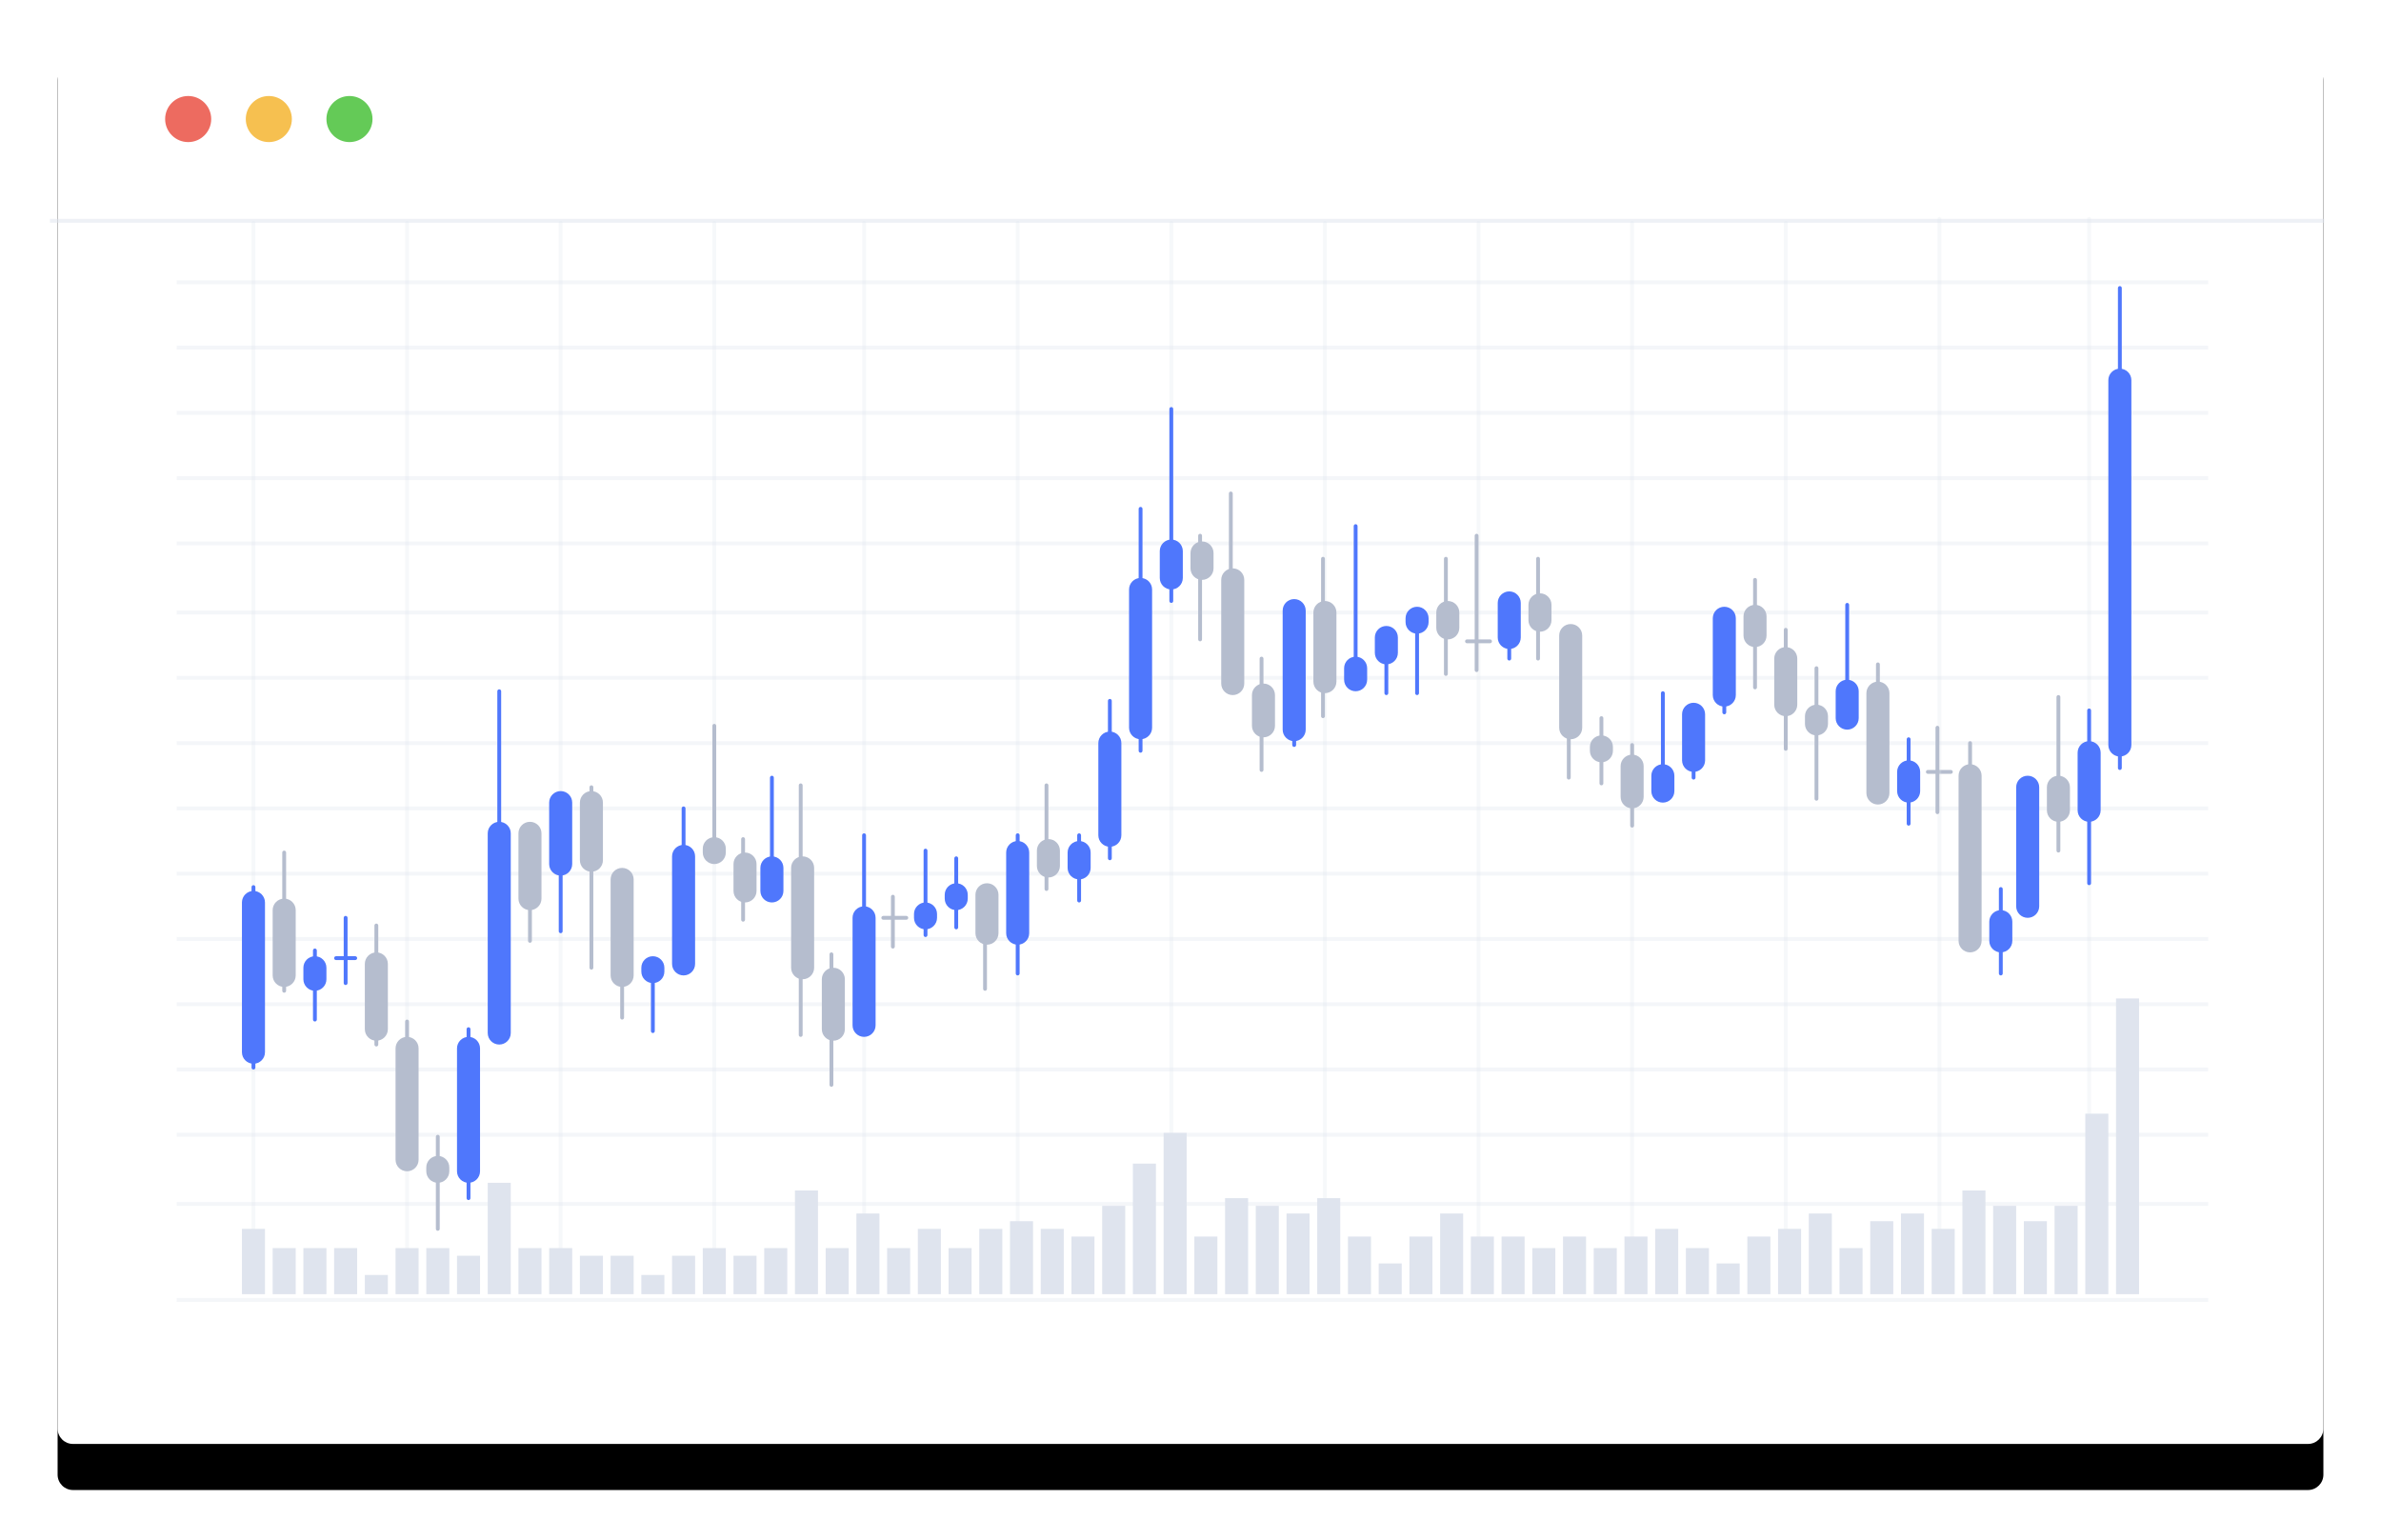 <svg xmlns="http://www.w3.org/2000/svg" xmlns:xlink="http://www.w3.org/1999/xlink" width="100%" viewBox="0 0 620 401">
  <defs>
    <path id="dex_2-b" d="M6,-7.99352446e-15 L588,4.39468611e-13 L588,4.42312853e-13 C590.209,4.41907036e-13 592,1.791 592,4 L592,367 L592,367 C592,369.209 590.209,371 588,371 L6,371 L6,371 C3.791,371 2,369.209 2,367 L2,4 L2,4 C2,1.791 3.791,4.05816873e-16 6,0 Z"/>
    <filter id="dex_2-a" width="111.4%" height="118.1%" x="-5.7%" y="-5.8%" filterUnits="objectBoundingBox">
      <feOffset dy="2" in="SourceAlpha" result="shadowOffsetOuter1"/>
      <feGaussianBlur in="shadowOffsetOuter1" result="shadowBlurOuter1" stdDeviation="3"/>
      <feColorMatrix in="shadowBlurOuter1" result="shadowMatrixOuter1" values="0 0 0 0 0.694   0 0 0 0 0.753   0 0 0 0 0.839  0 0 0 0.8 0"/>
      <feOffset dy="10" in="SourceAlpha" result="shadowOffsetOuter2"/>
      <feGaussianBlur in="shadowOffsetOuter2" result="shadowBlurOuter2" stdDeviation="7.5"/>
      <feColorMatrix in="shadowBlurOuter2" result="shadowMatrixOuter2" values="0 0 0 0 0.792   0 0 0 0 0.831   0 0 0 0 0.909  0 0 0 0.65 0"/>
      <feMerge>
        <feMergeNode in="shadowMatrixOuter1"/>
        <feMergeNode in="shadowMatrixOuter2"/>
      </feMerge>
    </filter>
  </defs>
  <g fill="none" fill-rule="evenodd" transform="translate(13 5)">
    <use fill="#000" filter="url(#dex_2-a)" xlink:href="#dex_2-b"/>
    <use fill="#FFF" xlink:href="#dex_2-b"/>
    <g fill-rule="nonzero" transform="translate(33 68)">
      <path fill="#B5BDCE" d="M456,128.5 L462,128.5 C462.276,128.5 462.5,128.276 462.5,128 C462.5,127.724 462.276,127.5 462,127.5 L456,127.5 C455.724,127.5 455.5,127.724 455.5,128 C455.5,128.276 455.724,128.5 456,128.5 Z"/>
      <polygon fill="#DFE4EE" points="0 266 529 266 529 265 0 265" opacity=".33"/>
      <polygon fill="#DFE4EE" points="0 241 529 241 529 240 0 240" opacity=".33"/>
      <polygon fill="#DFE4EE" points="0 223 529 223 529 222 0 222" opacity=".33"/>
      <polygon fill="#DFE4EE" points="0 206 529 206 529 205 0 205" opacity=".33"/>
      <polygon fill="#DFE4EE" points="0 189 529 189 529 188 0 188" opacity=".33"/>
      <polygon fill="#DFE4EE" points="0 172 529 172 529 171 0 171" opacity=".33"/>
      <polygon fill="#DFE4EE" points="0 155 529 155 529 154 0 154" opacity=".33"/>
      <polygon fill="#DFE4EE" points="0 138 529 138 529 137 0 137" opacity=".33"/>
      <polygon fill="#DFE4EE" points="0 121 529 121 529 120 0 120" opacity=".33"/>
      <polygon fill="#DFE4EE" points="0 104 529 104 529 103 0 103" opacity=".33"/>
      <polygon fill="#DFE4EE" points="0 87 529 87 529 86 0 86" opacity=".33"/>
      <polygon fill="#DFE4EE" points="0 69 529 69 529 68 0 68" opacity=".33"/>
      <polygon fill="#DFE4EE" points="0 52 529 52 529 51 0 51" opacity=".33"/>
      <polygon fill="#DFE4EE" points="0 35 529 35 529 34 0 34" opacity=".33"/>
      <polygon fill="#DFE4EE" points="0 18 529 18 529 17 0 17" opacity=".33"/>
      <polygon fill="#DFE4EE" points="0 1 529 1 529 0 0 0" opacity=".33"/>
    </g>
    <path fill="#DFE4EE" fill-rule="nonzero" d="M-85.5,192 L191.5,192 C191.776,192 192,191.776 192,191.5 C192,191.224 191.776,191 191.5,191 L-85.5,191 C-85.776,191 -86,191.224 -86,191.5 C-86,191.776 -85.776,192 -85.5,192 Z" opacity=".25" transform="rotate(90 53 191.5)"/>
    <path fill="#DFE4EE" fill-rule="nonzero" d="M-45.5,192 L231.5,192 C231.776,192 232,191.776 232,191.5 C232,191.224 231.776,191 231.5,191 L-45.5,191 C-45.776,191 -46,191.224 -46,191.5 C-46,191.776 -45.776,192 -45.5,192 Z" opacity=".25" transform="rotate(90 93 191.5)"/>
    <path fill="#DFE4EE" fill-rule="nonzero" d="M-5.5,192 L271.5,192 C271.776,192 272,191.776 272,191.5 C272,191.224 271.776,191 271.5,191 L-5.5,191 C-5.776,191 -6,191.224 -6,191.5 C-6,191.776 -5.776,192 -5.5,192 Z" opacity=".25" transform="rotate(90 133 191.5)"/>
    <path fill="#DFE4EE" fill-rule="nonzero" d="M34.5,192 L311.5,192 C311.776,192 312,191.776 312,191.5 C312,191.224 311.776,191 311.5,191 L34.5,191 C34.224,191 34,191.224 34,191.5 C34,191.776 34.224,192 34.5,192 Z" opacity=".25" transform="rotate(90 173 191.5)"/>
    <path fill="#DFE4EE" fill-rule="nonzero" d="M73.5,192 L350.5,192 C350.776,192 351,191.776 351,191.5 C351,191.224 350.776,191 350.5,191 L73.5,191 C73.224,191 73,191.224 73,191.5 C73,191.776 73.224,192 73.5,192 Z" opacity=".25" transform="rotate(90 212 191.5)"/>
    <path fill="#DFE4EE" fill-rule="nonzero" d="M113.5,192 L390.5,192 C390.776,192 391,191.776 391,191.5 C391,191.224 390.776,191 390.5,191 L113.5,191 C113.224,191 113,191.224 113,191.5 C113,191.776 113.224,192 113.5,192 Z" opacity=".25" transform="rotate(90 252 191.5)"/>
    <path fill="#DFE4EE" fill-rule="nonzero" d="M153.5,192 L430.5,192 C430.776,192 431,191.776 431,191.5 C431,191.224 430.776,191 430.5,191 L153.5,191 C153.224,191 153,191.224 153,191.5 C153,191.776 153.224,192 153.5,192 Z" opacity=".25" transform="rotate(90 292 191.5)"/>
    <path fill="#DFE4EE" fill-rule="nonzero" d="M193.5,192 L470.5,192 C470.776,192 471,191.776 471,191.5 C471,191.224 470.776,191 470.5,191 L193.5,191 C193.224,191 193,191.224 193,191.5 C193,191.776 193.224,192 193.5,192 Z" opacity=".25" transform="rotate(90 332 191.5)"/>
    <path fill="#DFE4EE" fill-rule="nonzero" d="M233.5,192 L510.5,192 C510.776,192 511,191.776 511,191.5 C511,191.224 510.776,191 510.5,191 L233.5,191 C233.224,191 233,191.224 233,191.5 C233,191.776 233.224,192 233.5,192 Z" opacity=".25" transform="rotate(90 372 191.5)"/>
    <path fill="#DFE4EE" fill-rule="nonzero" d="M273.5,192 L550.5,192 C550.776,192 551,191.776 551,191.5 C551,191.224 550.776,191 550.5,191 L273.5,191 C273.224,191 273,191.224 273,191.5 C273,191.776 273.224,192 273.5,192 Z" opacity=".25" transform="rotate(90 412 191.5)"/>
    <path fill="#DFE4EE" fill-rule="nonzero" d="M313.5,192 L590.5,192 C590.776,192 591,191.776 591,191.5 C591,191.224 590.776,191 590.5,191 L313.5,191 C313.224,191 313,191.224 313,191.5 C313,191.776 313.224,192 313.5,192 Z" opacity=".25" transform="rotate(90 452 191.5)"/>
    <path fill="#DFE4EE" fill-rule="nonzero" d="M352.5,192 L631.5,192 C631.776,192 632,191.776 632,191.5 C632,191.224 631.776,191 631.5,191 L352.5,191 C352.224,191 352,191.224 352,191.5 C352,191.776 352.224,192 352.5,192 Z" opacity=".25" transform="rotate(90 492 191.5)"/>
    <path fill="#DFE4EE" fill-rule="nonzero" d="M391.5,192 L670.5,192 C670.776,192 671,191.776 671,191.5 C671,191.224 670.776,191 670.5,191 L391.5,191 C391.224,191 391,191.224 391,191.5 C391,191.776 391.224,192 391.5,192 Z" opacity=".25" transform="rotate(90 531 191.5)"/>
    <path fill="#4F77FC" fill-rule="nonzero" d="M33.5,252.5 L72.5,252.5 C74.157,252.5 75.5,251.157 75.5,249.5 C75.5,247.843 74.157,246.5 72.5,246.5 L33.5,246.5 C31.843,246.5 30.5,247.843 30.5,249.5 C30.5,251.157 31.843,252.5 33.5,252.5 Z" transform="rotate(90 53 249.5)"/>
    <path fill="#4F77FC" fill-rule="nonzero" d="M29.5,250 L76.5,250 C76.776,250 77,249.776 77,249.5 C77,249.224 76.776,249 76.5,249 L29.5,249 C29.224,249 29,249.224 29,249.5 C29,249.776 29.224,250 29.5,250 Z" transform="rotate(90 53 249.5)"/>
    <path fill="#4F77FC" fill-rule="nonzero" d="M93,287 L125,287 C126.657,287 128,285.657 128,284 C128,282.343 126.657,281 125,281 L93,281 C91.343,281 90,282.343 90,284 C90,285.657 91.343,287 93,287 Z" transform="rotate(90 109 284)"/>
    <path fill="#4F77FC" fill-rule="nonzero" d="M87,285.5 L131,285.5 C131.276,285.5 131.5,285.276 131.5,285 C131.5,284.724 131.276,284.5 131,284.5 L87,284.5 C86.724,284.5 86.5,284.724 86.5,285 C86.5,285.276 86.724,285.5 87,285.5 Z" transform="rotate(90 109 285)"/>
    <path fill="#4F77FC" fill-rule="nonzero" d="M91,241 L143,241 C144.657,241 146,239.657 146,238 C146,236.343 144.657,235 143,235 L91,235 C89.343,235 88,236.343 88,238 C88,239.657 89.343,241 91,241 Z" transform="rotate(90 117 238)"/>
    <path fill="#4F77FC" fill-rule="nonzero" d="M95,197.5 L139,197.5 C139.276,197.5 139.5,197.276 139.5,197 C139.5,196.724 139.276,196.5 139,196.5 L95,196.5 C94.724,196.5 94.5,196.724 94.5,197 C94.5,197.276 94.724,197.5 95,197.5 Z" transform="rotate(90 117 197)"/>
    <path fill="#4F77FC" fill-rule="nonzero" d="M67.5,251.5 L70.5,251.5 C72.157,251.5 73.5,250.157 73.5,248.5 C73.5,246.843 72.157,245.5 70.5,245.5 L67.5,245.5 C65.843,245.5 64.5,246.843 64.5,248.5 C64.5,250.157 65.843,251.5 67.5,251.5 Z" transform="rotate(90 69 248.5)"/>
    <path fill="#4F77FC" fill-rule="nonzero" d="M60,252 L78,252 C78.276,252 78.5,251.776 78.5,251.5 C78.5,251.224 78.276,251 78,251 L60,251 C59.724,251 59.5,251.224 59.5,251.5 C59.5,251.776 59.724,252 60,252 Z" transform="rotate(90 69 251.5)"/>
    <path fill="#4F77FC" fill-rule="nonzero" d="M125,215 L141,215 C142.657,215 144,213.657 144,212 C144,210.343 142.657,209 141,209 L125,209 C123.343,209 122,210.343 122,212 C122,213.657 123.343,215 125,215 Z" transform="rotate(90 133 212)"/>
    <path fill="#4F77FC" fill-rule="nonzero" d="M124,229 L142,229 C142.276,229 142.5,228.776 142.5,228.5 C142.5,228.224 142.276,228 142,228 L124,228 C123.724,228 123.5,228.224 123.5,228.5 C123.5,228.776 123.724,229 124,229 Z" transform="rotate(90 133 228.5)"/>
    <path fill="#4F77FC" fill-rule="nonzero" d="M151,235 L179,235 C180.657,235 182,233.657 182,232 C182,230.343 180.657,229 179,229 L151,229 C149.343,229 148,230.343 148,232 C148,233.657 149.343,235 151,235 Z" transform="rotate(90 165 232)"/>
    <path fill="#4F77FC" fill-rule="nonzero" d="M156,215 L174,215 C174.276,215 174.5,214.776 174.5,214.5 C174.5,214.224 174.276,214 174,214 L156,214 C155.724,214 155.5,214.224 155.5,214.5 C155.5,214.776 155.724,215 156,215 Z" transform="rotate(90 165 214.5)"/>
    <path fill="#4F77FC" fill-rule="nonzero" d="M185,227 L191,227 C192.657,227 194,225.657 194,224 C194,222.343 192.657,221 191,221 L185,221 C183.343,221 182,222.343 182,224 C182,225.657 183.343,227 185,227 Z" transform="rotate(90 188 224)"/>
    <path fill="#4F77FC" fill-rule="nonzero" d="M173.5,212.5 L202.5,212.5 C202.776,212.5 203,212.276 203,212 C203,211.724 202.776,211.5 202.5,211.5 L173.5,211.5 C173.224,211.5 173,211.724 173,212 C173,212.276 173.224,212.5 173.5,212.5 Z" transform="rotate(90 188 212)"/>
    <path fill="#4F77FC" fill-rule="nonzero" d="M227.5,236.5 L228.5,236.5 C230.157,236.5 231.5,235.157 231.5,233.5 C231.5,231.843 230.157,230.5 228.5,230.5 L227.5,230.5 C225.843,230.5 224.5,231.843 224.5,233.5 C224.5,235.157 225.843,236.5 227.5,236.5 Z" transform="rotate(90 228 233.5)"/>
    <path fill="#4F77FC" fill-rule="nonzero" d="M217,228 L239,228 C239.276,228 239.5,227.776 239.5,227.5 C239.5,227.224 239.276,227 239,227 L217,227 C216.724,227 216.5,227.224 216.5,227.5 C216.5,227.776 216.724,228 217,228 Z" transform="rotate(90 228 227.5)"/>
    <path fill="#4F77FC" fill-rule="nonzero" d="M235.5,231.5 L236.5,231.5 C238.157,231.5 239.5,230.157 239.5,228.5 C239.5,226.843 238.157,225.5 236.5,225.5 L235.5,225.5 C233.843,225.5 232.5,226.843 232.5,228.5 C232.5,230.157 233.843,231.5 235.5,231.5 Z" transform="rotate(90 236 228.5)"/>
    <path fill="#4F77FC" fill-rule="nonzero" d="M227,228 L245,228 C245.276,228 245.5,227.776 245.5,227.5 C245.5,227.224 245.276,227 245,227 L227,227 C226.724,227 226.5,227.224 226.5,227.5 C226.5,227.776 226.724,228 227,228 Z" transform="rotate(90 236 227.5)"/>
    <path fill="#4F77FC" fill-rule="nonzero" d="M241.5,230.5 L262.5,230.5 C264.157,230.5 265.5,229.157 265.5,227.5 C265.5,225.843 264.157,224.5 262.5,224.5 L241.5,224.5 C239.843,224.5 238.5,225.843 238.5,227.5 C238.5,229.157 239.843,230.5 241.5,230.5 Z" transform="rotate(90 252 227.5)"/>
    <path fill="#4F77FC" fill-rule="nonzero" d="M234,231 L270,231 C270.276,231 270.5,230.776 270.5,230.5 C270.5,230.224 270.276,230 270,230 L234,230 C233.724,230 233.5,230.224 233.5,230.5 C233.5,230.776 233.724,231 234,231 Z" transform="rotate(90 252 230.5)"/>
    <path fill="#4F77FC" fill-rule="nonzero" d="M266,222 L270,222 C271.657,222 273,220.657 273,219 C273,217.343 271.657,216 270,216 L266,216 C264.343,216 263,217.343 263,219 C263,220.657 264.343,222 266,222 Z" transform="rotate(90 268 219)"/>
    <path fill="#4F77FC" fill-rule="nonzero" d="M259.5,221.5 L276.5,221.5 C276.776,221.5 277,221.276 277,221 C277,220.724 276.776,220.5 276.5,220.5 L259.5,220.5 C259.224,220.5 259,220.724 259,221 C259,221.276 259.224,221.5 259.5,221.5 Z" transform="rotate(90 268 221)"/>
    <path fill="#4F77FC" fill-rule="nonzero" d="M264,203.5 L288,203.5 C289.657,203.5 291,202.157 291,200.5 C291,198.843 289.657,197.5 288,197.5 L264,197.5 C262.343,197.5 261,198.843 261,200.5 C261,202.157 262.343,203.5 264,203.5 Z" transform="rotate(90 276 200.5)"/>
    <path fill="#4F77FC" fill-rule="nonzero" d="M255.5,198.5 L296.5,198.5 C296.776,198.5 297,198.276 297,198 C297,197.724 296.776,197.5 296.5,197.5 L255.5,197.5 C255.224,197.5 255,197.724 255,198 C255,198.276 255.224,198.5 255.5,198.5 Z" transform="rotate(90 276 198)"/>
    <path fill="#4F77FC" fill-rule="nonzero" d="M266,169.5 L302,169.5 C303.657,169.5 305,168.157 305,166.5 C305,164.843 303.657,163.5 302,163.5 L266,163.5 C264.343,163.5 263,164.843 263,166.5 C263,168.157 264.343,169.5 266,169.5 Z" transform="rotate(90 284 166.5)"/>
    <path fill="#4F77FC" fill-rule="nonzero" d="M252.5,159.5 L315.5,159.5 C315.776,159.5 316,159.276 316,159 C316,158.724 315.776,158.5 315.5,158.5 L252.5,158.5 C252.224,158.5 252,158.724 252,159 C252,159.276 252.224,159.5 252.5,159.5 Z" transform="rotate(90 284 159)"/>
    <path fill="#4F77FC" fill-rule="nonzero" d="M288.5,145 L295.5,145 C297.157,145 298.5,143.657 298.5,142 C298.5,140.343 297.157,139 295.5,139 L288.5,139 C286.843,139 285.5,140.343 285.5,142 C285.5,143.657 286.843,145 288.5,145 Z" transform="rotate(90 292 142)"/>
    <path fill="#4F77FC" fill-rule="nonzero" d="M267,127 L317,127 C317.276,127 317.5,126.776 317.5,126.5 C317.5,126.224 317.276,126 317,126 L267,126 C266.724,126 266.5,126.224 266.5,126.5 C266.5,126.776 266.724,127 267,127 Z" transform="rotate(90 292 126.5)"/>
    <path fill="#4F77FC" fill-rule="nonzero" d="M338.5,173.5 L341.5,173.5 C343.157,173.5 344.5,172.157 344.5,170.5 C344.5,168.843 343.157,167.5 341.5,167.5 L338.5,167.5 C336.843,167.5 335.5,168.843 335.5,170.5 C335.5,172.157 336.843,173.5 338.5,173.5 Z" transform="rotate(90 340 170.5)"/>
    <path fill="#4F77FC" fill-rule="nonzero" d="M319.5,153 L360.5,153 C360.776,153 361,152.776 361,152.5 C361,152.224 360.776,152 360.5,152 L319.5,152 C319.224,152 319,152.224 319,152.5 C319,152.776 319.224,153 319.5,153 Z" transform="rotate(90 340 152.5)"/>
    <path fill="#4F77FC" fill-rule="nonzero" d="M346,166 L350,166 C351.657,166 353,164.657 353,163 C353,161.343 351.657,160 350,160 L346,160 C344.343,160 343,161.343 343,163 C343,164.657 344.343,166 346,166 Z" transform="rotate(90 348 163)"/>
    <path fill="#4F77FC" fill-rule="nonzero" d="M342,170 L354,170 C354.276,170 354.5,169.776 354.5,169.5 C354.5,169.224 354.276,169 354,169 L342,169 C341.724,169 341.5,169.224 341.5,169.5 C341.5,169.776 341.724,170 342,170 Z" transform="rotate(90 348 169.5)"/>
    <path fill="#4F77FC" fill-rule="nonzero" d="M355.5,159.5 L356.5,159.5 C358.157,159.5 359.5,158.157 359.5,156.5 C359.5,154.843 358.157,153.5 356.5,153.5 L355.5,153.5 C353.843,153.5 352.5,154.843 352.5,156.5 C352.5,158.157 353.843,159.5 355.5,159.5 Z" transform="rotate(90 356 156.5)"/>
    <path fill="#4F77FC" fill-rule="nonzero" d="M347.5,167.5 L364.5,167.5 C364.776,167.5 365,167.276 365,167 C365,166.724 364.776,166.5 364.5,166.5 L347.5,166.5 C347.224,166.5 347,166.724 347,167 C347,167.276 347.224,167.5 347.5,167.5 Z" transform="rotate(90 356 167)"/>
    <path fill="#4F77FC" fill-rule="nonzero" d="M375.5,159.5 L384.5,159.5 C386.157,159.5 387.5,158.157 387.5,156.5 C387.5,154.843 386.157,153.5 384.5,153.5 L375.5,153.5 C373.843,153.5 372.5,154.843 372.5,156.5 C372.5,158.157 373.843,159.5 375.5,159.5 Z" transform="rotate(90 380 156.5)"/>
    <path fill="#4F77FC" fill-rule="nonzero" d="M374,161 L386,161 C386.276,161 386.5,160.776 386.5,160.5 C386.5,160.224 386.276,160 386,160 L374,160 C373.724,160 373.5,160.224 373.5,160.5 C373.5,160.776 373.724,161 374,161 Z" transform="rotate(90 380 160.5)"/>
    <path fill="#4F77FC" fill-rule="nonzero" d="M418,202 L422,202 C423.657,202 425,200.657 425,199 C425,197.343 423.657,196 422,196 L418,196 C416.343,196 415,197.343 415,199 C415,200.657 416.343,202 418,202 Z" transform="rotate(90 420 199)"/>
    <path fill="#4F77FC" fill-rule="nonzero" d="M407,189 L433,189 C433.276,189 433.5,188.776 433.5,188.5 C433.5,188.224 433.276,188 433,188 L407,188 C406.724,188 406.5,188.224 406.5,188.5 C406.5,188.776 406.724,189 407,189 Z" transform="rotate(90 420 188.5)"/>
    <path fill="#4F77FC" fill-rule="nonzero" d="M422,190 L434,190 C435.657,190 437,188.657 437,187 C437,185.343 435.657,184 434,184 L422,184 C420.343,184 419,185.343 419,187 C419,188.657 420.343,190 422,190 Z" transform="rotate(90 428 187)"/>
    <path fill="#4F77FC" fill-rule="nonzero" d="M420,190 L436,190 C436.276,190 436.5,189.776 436.5,189.5 C436.5,189.224 436.276,189 436,189 L420,189 C419.724,189 419.5,189.224 419.5,189.5 C419.5,189.776 419.724,190 420,190 Z" transform="rotate(90 428 189.5)"/>
    <path fill="#4F77FC" fill-rule="nonzero" d="M426,169 L446,169 C447.657,169 449,167.657 449,166 C449,164.343 447.657,163 446,163 L426,163 C424.343,163 423,164.343 423,166 C423,167.657 424.343,169 426,169 Z" transform="rotate(90 436 166)"/>
    <path fill="#4F77FC" fill-rule="nonzero" d="M428,173 L444,173 C444.276,173 444.5,172.776 444.5,172.5 C444.5,172.224 444.276,172 444,172 L428,172 C427.724,172 427.5,172.224 427.5,172.5 C427.5,172.776 427.724,173 428,173 Z" transform="rotate(90 436 172.5)"/>
    <path fill="#4F77FC" fill-rule="nonzero" d="M464.5,181.5 L471.5,181.5 C473.157,181.5 474.5,180.157 474.5,178.5 C474.5,176.843 473.157,175.5 471.5,175.5 L464.5,175.5 C462.843,175.5 461.5,176.843 461.5,178.5 C461.5,180.157 462.843,181.5 464.5,181.5 Z" transform="rotate(90 468 178.5)"/>
    <path fill="#4F77FC" fill-rule="nonzero" d="M453.5,167.5 L482.5,167.5 C482.776,167.5 483,167.276 483,167 C483,166.724 482.776,166.5 482.5,166.5 L453.5,166.5 C453.224,166.5 453,166.724 453,167 C453,167.276 453.224,167.5 453.5,167.5 Z" transform="rotate(90 468 167)"/>
    <path fill="#4F77FC" fill-rule="nonzero" d="M481.5,201.5 L486.5,201.5 C488.157,201.5 489.5,200.157 489.5,198.5 C489.5,196.843 488.157,195.5 486.5,195.5 L481.5,195.5 C479.843,195.5 478.5,196.843 478.5,198.5 C478.5,200.157 479.843,201.5 481.5,201.5 Z" transform="rotate(90 484 198.5)"/>
    <path fill="#4F77FC" fill-rule="nonzero" d="M473,199 L495,199 C495.276,199 495.5,198.776 495.5,198.5 C495.5,198.224 495.276,198 495,198 L473,198 C472.724,198 472.5,198.224 472.5,198.5 C472.5,198.776 472.724,199 473,199 Z" transform="rotate(90 484 198.5)"/>
    <path fill="#4F77FC" fill-rule="nonzero" d="M505.5,240.5 L510.5,240.5 C512.157,240.5 513.5,239.157 513.5,237.5 C513.5,235.843 512.157,234.5 510.5,234.5 L505.5,234.5 C503.843,234.5 502.5,235.843 502.5,237.5 C502.5,239.157 503.843,240.5 505.5,240.5 Z" transform="rotate(90 508 237.5)"/>
    <path fill="#4F77FC" fill-rule="nonzero" d="M497,238 L519,238 C519.276,238 519.5,237.776 519.5,237.5 C519.5,237.224 519.276,237 519,237 L497,237 C496.724,237 496.5,237.224 496.5,237.5 C496.5,237.776 496.724,238 497,238 Z" transform="rotate(90 508 237.5)"/>
    <path fill="#4F77FC" fill-rule="nonzero" d="M523.5,201.5 L538.5,201.5 C540.157,201.5 541.5,200.157 541.5,198.5 C541.5,196.843 540.157,195.5 538.5,195.5 L523.5,195.5 C521.843,195.5 520.5,196.843 520.5,198.5 C520.5,200.157 521.843,201.5 523.5,201.5 Z" transform="rotate(90 531 198.5)"/>
    <path fill="#4F77FC" fill-rule="nonzero" d="M508.5,203 L553.5,203 C553.776,203 554,202.776 554,202.5 C554,202.224 553.776,202 553.5,202 L508.5,202 C508.224,202 508,202.224 508,202.5 C508,202.776 508.224,203 508.5,203 Z" transform="rotate(90 531 202.5)"/>
    <path fill="#4F77FC" fill-rule="nonzero" d="M491.5,144.5 L586.5,144.5 C588.157,144.5 589.5,143.157 589.5,141.5 C589.5,139.843 588.157,138.5 586.5,138.5 L491.5,138.5 C489.843,138.5 488.5,139.843 488.5,141.5 C488.5,143.157 489.843,144.5 491.5,144.5 Z" transform="rotate(90 539 141.5)"/>
    <path fill="#4F77FC" fill-rule="nonzero" d="M476.5,133 L601.5,133 C601.776,133 602,132.776 602,132.5 C602,132.224 601.776,132 601.5,132 L476.5,132 C476.224,132 476,132.224 476,132.5 C476,132.776 476.224,133 476.5,133 Z" transform="rotate(90 539 132.5)"/>
    <path fill="#4F77FC" fill-rule="nonzero" d="M499.5,218.5 L530.5,218.5 C532.157,218.5 533.5,217.157 533.5,215.5 C533.5,213.843 532.157,212.5 530.5,212.5 L499.5,212.5 C497.843,212.5 496.5,213.843 496.5,215.5 C496.5,217.157 497.843,218.5 499.5,218.5 Z" transform="rotate(90 515 215.5)"/>
    <path fill="#B5BDCE" fill-rule="nonzero" d="M478.5,221.5 L521.5,221.5 C523.157,221.5 524.5,220.157 524.5,218.5 C524.5,216.843 523.157,215.5 521.5,215.5 L478.5,215.5 C476.843,215.5 475.5,216.843 475.5,218.5 C475.5,220.157 476.843,221.5 478.5,221.5 Z" transform="rotate(90 500 218.5)"/>
    <path fill="#B5BDCE" fill-rule="nonzero" d="M489,200 L511,200 C511.276,200 511.5,199.776 511.5,199.5 C511.5,199.224 511.276,199 511,199 L489,199 C488.724,199 488.5,199.224 488.5,199.5 C488.5,199.776 488.724,200 489,200 Z" transform="rotate(90 500 199.5)"/>
    <path fill="#B5BDCE" fill-rule="nonzero" d="M520,206 L526,206 C527.657,206 529,204.657 529,203 C529,201.343 527.657,200 526,200 L520,200 C518.343,200 517,201.343 517,203 C517,204.657 518.343,206 520,206 Z" transform="rotate(90 523 203)"/>
    <path fill="#B5BDCE" fill-rule="nonzero" d="M503,197 L543,197 C543.276,197 543.5,196.776 543.5,196.5 C543.5,196.224 543.276,196 543,196 L503,196 C502.724,196 502.5,196.224 502.5,196.5 C502.5,196.776 502.724,197 503,197 Z" transform="rotate(90 523 196.5)"/>
    <path fill="#4F77FC" fill-rule="nonzero" d="M308.5,172.5 L339.5,172.5 C341.157,172.5 342.5,171.157 342.5,169.5 C342.5,167.843 341.157,166.5 339.5,166.5 L308.5,166.5 C306.843,166.5 305.5,167.843 305.5,169.5 C305.5,171.157 306.843,172.5 308.5,172.5 Z" transform="rotate(90 324 169.5)"/>
    <path fill="#4F77FC" fill-rule="nonzero" d="M308,173.5 L340,173.5 C340.276,173.5 340.5,173.276 340.5,173 C340.5,172.724 340.276,172.5 340,172.5 L308,172.5 C307.724,172.5 307.5,172.724 307.5,173 C307.5,173.276 307.724,173.5 308,173.5 Z" transform="rotate(90 324 173)"/>
    <path fill="#4F77FC" fill-rule="nonzero" d="M198,251 L226,251 C227.657,251 229,249.657 229,248 C229,246.343 227.657,245 226,245 L198,245 C196.343,245 195,246.343 195,248 C195,249.657 196.343,251 198,251 Z" transform="rotate(90 212 248)"/>
    <path fill="#4F77FC" fill-rule="nonzero" d="M197.5,227.5 L226.5,227.5 C226.776,227.5 227,227.276 227,227 C227,226.724 226.776,226.5 226.5,226.5 L197.5,226.5 C197.224,226.5 197,226.724 197,227 C197,227.276 197.224,227.5 197.5,227.5 Z" transform="rotate(90 212 227)"/>
    <path fill="#4F77FC" fill-rule="nonzero" d="M156.5,250.5 L157.5,250.5 C159.157,250.5 160.5,249.157 160.5,247.5 C160.5,245.843 159.157,244.5 157.5,244.5 L156.5,244.5 C154.843,244.5 153.5,245.843 153.5,247.5 C153.5,249.157 154.843,250.5 156.5,250.5 Z" transform="rotate(90 157 247.5)"/>
    <path fill="#4F77FC" fill-rule="nonzero" d="M149,256 L165,256 C165.276,256 165.5,255.776 165.5,255.5 C165.5,255.224 165.276,255 165,255 L149,255 C148.724,255 148.5,255.224 148.5,255.5 C148.5,255.776 148.724,256 149,256 Z" transform="rotate(90 157 255.5)"/>
    <path fill="#4F77FC" fill-rule="nonzero" d="M68.5,243 L85.5,243 C85.776,243 86,242.776 86,242.5 C86,242.224 85.776,242 85.5,242 L68.5,242 C68.224,242 68,242.224 68,242.5 C68,242.776 68.224,243 68.5,243 Z" transform="rotate(90 77 242.5)"/>
    <path fill="#B5BDCE" fill-rule="nonzero" d="M52.5,243.5 L69.5,243.5 C71.157,243.5 72.5,242.157 72.5,240.5 C72.5,238.843 71.157,237.5 69.5,237.5 L52.5,237.5 C50.843,237.5 49.5,238.843 49.5,240.5 C49.5,242.157 50.843,243.5 52.5,243.5 Z" transform="rotate(90 61 240.5)"/>
    <path fill="#B5BDCE" fill-rule="nonzero" d="M43,235.5 L79,235.5 C79.276,235.5 79.5,235.276 79.5,235 C79.5,234.724 79.276,234.5 79,234.5 L43,234.5 C42.724,234.5 42.5,234.724 42.5,235 C42.5,235.276 42.724,235.5 43,235.5 Z" transform="rotate(90 61 235)"/>
    <path fill="#B5BDCE" fill-rule="nonzero" d="M76.5,257.5 L93.5,257.5 C95.157,257.5 96.5,256.157 96.5,254.5 C96.5,252.843 95.157,251.5 93.5,251.5 L76.5,251.5 C74.843,251.5 73.5,252.843 73.5,254.5 C73.5,256.157 74.843,257.5 76.5,257.5 Z" transform="rotate(90 85 254.5)"/>
    <path fill="#B5BDCE" fill-rule="nonzero" d="M69.5,252 L100.5,252 C100.776,252 101,251.776 101,251.5 C101,251.224 100.776,251 100.5,251 L69.5,251 C69.224,251 69,251.224 69,251.5 C69,251.776 69.224,252 69.5,252 Z" transform="rotate(90 85 251.5)"/>
    <path fill="#B5BDCE" fill-rule="nonzero" d="M116.5,223.5 L133.5,223.5 C135.157,223.5 136.5,222.157 136.5,220.5 C136.5,218.843 135.157,217.5 133.5,217.5 L116.5,217.5 C114.843,217.5 113.5,218.843 113.5,220.5 C113.5,222.157 114.843,223.5 116.5,223.5 Z" transform="rotate(90 125 220.5)"/>
    <path fill="#B5BDCE" fill-rule="nonzero" d="M111,226.5 L139,226.5 C139.276,226.5 139.5,226.276 139.5,226 C139.5,225.724 139.276,225.5 139,225.5 L111,225.5 C110.724,225.5 110.5,225.724 110.5,226 C110.5,226.276 110.724,226.5 111,226.5 Z" transform="rotate(90 125 226)"/>
    <path fill="#B5BDCE" fill-rule="nonzero" d="M172.5,219.5 L173.5,219.5 C175.157,219.5 176.5,218.157 176.5,216.5 C176.5,214.843 175.157,213.5 173.5,213.5 L172.5,213.5 C170.843,213.5 169.5,214.843 169.5,216.5 C169.5,218.157 170.843,219.5 172.5,219.5 Z" transform="rotate(90 173 216.5)"/>
    <path fill="#B5BDCE" fill-rule="nonzero" d="M156.5,201 L189.5,201 C189.776,201 190,200.776 190,200.5 C190,200.224 189.776,200 189.5,200 L156.5,200 C156.224,200 156,200.224 156,200.5 C156,200.776 156.224,201 156.5,201 Z" transform="rotate(90 173 200.5)"/>
    <path fill="#B5BDCE" fill-rule="nonzero" d="M177.5,226.5 L184.5,226.5 C186.157,226.5 187.5,225.157 187.5,223.5 C187.5,221.843 186.157,220.5 184.5,220.5 L177.5,220.5 C175.843,220.5 174.5,221.843 174.5,223.5 C174.5,225.157 175.843,226.5 177.5,226.5 Z" transform="rotate(90 181 223.5)"/>
    <path fill="#B5BDCE" fill-rule="nonzero" d="M170,224.5 L191,224.5 C191.276,224.5 191.5,224.276 191.5,224 C191.5,223.724 191.276,223.5 191,223.5 L170,223.5 C169.724,223.5 169.5,223.724 169.5,224 C169.5,224.276 169.724,224.5 170,224.5 Z" transform="rotate(90 180.5 224)"/>
    <path fill="#B5BDCE" fill-rule="nonzero" d="M197.5,259.5 L210.5,259.5 C212.157,259.5 213.5,258.157 213.5,256.5 C213.5,254.843 212.157,253.5 210.5,253.5 L197.5,253.5 C195.843,253.5 194.5,254.843 194.5,256.5 C194.5,258.157 195.843,259.5 197.5,259.5 Z" transform="rotate(90 204 256.5)"/>
    <path fill="#B5BDCE" fill-rule="nonzero" d="M186.5,261 L220.5,261 C220.776,261 221,260.776 221,260.5 C221,260.224 220.776,260 220.5,260 L186.5,260 C186.224,260 186,260.224 186,260.5 C186,260.776 186.224,261 186.5,261 Z" transform="rotate(90 203.5 260.5)"/>
    <path fill="#B5BDCE" fill-rule="nonzero" d="M239,236 L249,236 C250.657,236 252,234.657 252,233 C252,231.343 250.657,230 249,230 L239,230 C237.343,230 236,231.343 236,233 C236,234.657 237.343,236 239,236 Z" transform="rotate(90 244 233)"/>
    <path fill="#B5BDCE" fill-rule="nonzero" d="M231.5,241 L255.5,241 C255.776,241 256,240.776 256,240.5 C256,240.224 255.776,240 255.5,240 L231.5,240 C231.224,240 231,240.224 231,240.5 C231,240.776 231.224,241 231.5,241 Z" transform="rotate(90 243.5 240.5)"/>
    <path fill="#B5BDCE" fill-rule="nonzero" d="M258,221.5 L262,221.5 C263.657,221.5 265,220.157 265,218.5 C265,216.843 263.657,215.5 262,215.5 L258,215.5 C256.343,215.5 255,216.843 255,218.5 C255,220.157 256.343,221.5 258,221.5 Z" transform="rotate(90 260 218.5)"/>
    <path fill="#B5BDCE" fill-rule="nonzero" d="M246,213.5 L273,213.5 C273.276,213.5 273.5,213.276 273.5,213 C273.5,212.724 273.276,212.5 273,212.5 L246,212.5 C245.724,212.5 245.5,212.724 245.5,213 C245.5,213.276 245.724,213.5 246,213.5 Z" transform="rotate(90 259.5 213)"/>
    <path fill="#B5BDCE" fill-rule="nonzero" d="M298,144 L302,144 C303.657,144 305,142.657 305,141 C305,139.343 303.657,138 302,138 L298,138 C296.343,138 295,139.343 295,141 C295,142.657 296.343,144 298,144 Z" transform="rotate(90 300 141)"/>
    <path fill="#B5BDCE" fill-rule="nonzero" d="M286,148.5 L313,148.5 C313.276,148.5 313.5,148.276 313.5,148 C313.5,147.724 313.276,147.5 313,147.5 L286,147.5 C285.724,147.5 285.5,147.724 285.5,148 C285.5,148.276 285.724,148.5 286,148.5 Z" transform="rotate(90 299.5 148)"/>
    <path fill="#B5BDCE" fill-rule="nonzero" d="M294.5,162.5 L321.5,162.5 C323.157,162.5 324.5,161.157 324.5,159.5 C324.5,157.843 323.157,156.5 321.5,156.5 L294.5,156.5 C292.843,156.5 291.5,157.843 291.5,159.5 C291.5,161.157 292.843,162.5 294.5,162.5 Z" transform="rotate(90 308 159.5)"/>
    <path fill="#B5BDCE" fill-rule="nonzero" d="M294,137.5 L321,137.5 C321.276,137.5 321.5,137.276 321.5,137 C321.5,136.724 321.276,136.5 321,136.5 L294,136.5 C293.724,136.5 293.5,136.724 293.5,137 C293.5,137.276 293.724,137.5 294,137.5 Z" transform="rotate(90 307.5 137)"/>
    <path fill="#B5BDCE" fill-rule="nonzero" d="M312,183 L320,183 C321.657,183 323,181.657 323,180 C323,178.343 321.657,177 320,177 L312,177 C310.343,177 309,178.343 309,180 C309,181.657 310.343,183 312,183 Z" transform="rotate(90 316 180)"/>
    <path fill="#B5BDCE" fill-rule="nonzero" d="M301,181.5 L330,181.5 C330.276,181.5 330.5,181.276 330.5,181 C330.5,180.724 330.276,180.5 330,180.5 L301,180.5 C300.724,180.5 300.5,180.724 300.5,181 C300.5,181.276 300.724,181.5 301,181.5 Z" transform="rotate(90 315.5 181)"/>
    <path fill="#B5BDCE" fill-rule="nonzero" d="M323,166.5 L341,166.5 C342.657,166.5 344,165.157 344,163.5 C344,161.843 342.657,160.5 341,160.5 L323,160.5 C321.343,160.5 320,161.843 320,163.5 C320,165.157 321.343,166.5 323,166.5 Z" transform="rotate(90 332 163.5)"/>
    <path fill="#B5BDCE" fill-rule="nonzero" d="M311,161.5 L352,161.5 C352.276,161.5 352.5,161.276 352.5,161 C352.5,160.724 352.276,160.5 352,160.5 L311,160.5 C310.724,160.5 310.5,160.724 310.5,161 C310.5,161.276 310.724,161.5 311,161.5 Z" transform="rotate(90 331.5 161)"/>
    <path fill="#B5BDCE" fill-rule="nonzero" d="M362,159.5 L366,159.5 C367.657,159.5 369,158.157 369,156.5 C369,154.843 367.657,153.5 366,153.5 L362,153.5 C360.343,153.5 359,154.843 359,156.5 C359,158.157 360.343,159.5 362,159.5 Z" transform="rotate(90 364 156.5)"/>
    <path fill="#B5BDCE" fill-rule="nonzero" d="M348.5,156 L378.5,156 C378.776,156 379,155.776 379,155.5 C379,155.224 378.776,155 378.5,155 L348.5,155 C348.224,155 348,155.224 348,155.5 C348,155.776 348.224,156 348.5,156 Z" transform="rotate(90 363.5 155.5)"/>
    <path fill="#B5BDCE" fill-rule="nonzero" d="M386,157.5 L390,157.5 C391.657,157.5 393,156.157 393,154.5 C393,152.843 391.657,151.5 390,151.5 L386,151.5 C384.343,151.5 383,152.843 383,154.5 C383,156.157 384.343,157.5 386,157.5 Z" transform="rotate(90 388 154.5)"/>
    <path fill="#B5BDCE" fill-rule="nonzero" d="M374.5,154 L400.5,154 C400.776,154 401,153.776 401,153.5 C401,153.224 400.776,153 400.5,153 L374.5,153 C374.224,153 374,153.224 374,153.5 C374,153.776 374.224,154 374.5,154 Z" transform="rotate(90 387.5 153.5)"/>
    <path fill="#B5BDCE" fill-rule="nonzero" d="M403.5,193 L404.5,193 C406.157,193 407.5,191.657 407.5,190 C407.5,188.343 406.157,187 404.5,187 L403.5,187 C401.843,187 400.5,188.343 400.5,190 C400.5,191.657 401.843,193 403.5,193 Z" transform="rotate(90 404 190)"/>
    <path fill="#B5BDCE" fill-rule="nonzero" d="M395.5,191 L412.5,191 C412.776,191 413,190.776 413,190.5 C413,190.224 412.776,190 412.5,190 L395.5,190 C395.224,190 395,190.224 395,190.5 C395,190.776 395.224,191 395.5,191 Z" transform="rotate(90 404 190.5)"/>
    <path fill="#B5BDCE" fill-rule="nonzero" d="M408,201.5 L416,201.5 C417.657,201.5 419,200.157 419,198.5 C419,196.843 417.657,195.5 416,195.5 L408,195.5 C406.343,195.5 405,196.843 405,198.5 C405,200.157 406.343,201.5 408,201.5 Z" transform="rotate(90 412 198.5)"/>
    <path fill="#B5BDCE" fill-rule="nonzero" d="M401.5,200 L422.5,200 C422.776,200 423,199.776 423,199.5 C423,199.224 422.776,199 422.5,199 L401.5,199 C401.224,199 401,199.224 401,199.5 C401,199.776 401.224,200 401.5,200 Z" transform="rotate(90 412 199.5)"/>
    <path fill="#B5BDCE" fill-rule="nonzero" d="M441.5,161 L446.5,161 C448.157,161 449.5,159.657 449.5,158 C449.5,156.343 448.157,155 446.5,155 L441.5,155 C439.843,155 438.5,156.343 438.5,158 C438.5,159.657 439.843,161 441.5,161 Z" transform="rotate(90 444 158)"/>
    <path fill="#B5BDCE" fill-rule="nonzero" d="M430,160.5 L458,160.5 C458.276,160.5 458.5,160.276 458.5,160 C458.5,159.724 458.276,159.5 458,159.5 L430,159.5 C429.724,159.5 429.5,159.724 429.5,160 C429.5,160.276 429.724,160.5 430,160.5 Z" transform="rotate(90 444 160)"/>
    <path fill="#B5BDCE" fill-rule="nonzero" d="M446,175.5 L458,175.5 C459.657,175.5 461,174.157 461,172.5 C461,170.843 459.657,169.5 458,169.5 L446,169.5 C444.343,169.5 443,170.843 443,172.5 C443,174.157 444.343,175.5 446,175.5 Z" transform="rotate(90 452 172.5)"/>
    <path fill="#B5BDCE" fill-rule="nonzero" d="M436.5,175 L467.5,175 C467.776,175 468,174.776 468,174.5 C468,174.224 467.776,174 467.5,174 L436.5,174 C436.224,174 436,174.224 436,174.5 C436,174.776 436.224,175 436.5,175 Z" transform="rotate(90 452 174.5)"/>
    <path fill="#B5BDCE" fill-rule="nonzero" d="M463,191.5 L489,191.5 C490.657,191.5 492,190.157 492,188.5 C492,186.843 490.657,185.5 489,185.5 L463,185.5 C461.343,185.5 460,186.843 460,188.5 C460,190.157 461.343,191.5 463,191.5 Z" transform="rotate(90 476 188.5)"/>
    <path fill="#B5BDCE" fill-rule="nonzero" d="M460.5,184 L491.5,184 C491.776,184 492,183.776 492,183.5 C492,183.224 491.776,183 491.5,183 L460.5,183 C460.224,183 460,183.224 460,183.5 C460,183.776 460.224,184 460.5,184 Z" transform="rotate(90 476 183.5)"/>
    <path fill="#B5BDCE" fill-rule="nonzero" d="M459,185.5 L461,185.5 C462.657,185.5 464,184.157 464,182.5 C464,180.843 462.657,179.5 461,179.5 L459,179.5 C457.343,179.5 456,180.843 456,182.5 C456,184.157 457.343,185.5 459,185.5 Z" transform="rotate(90 460 182.5)"/>
    <path fill="#B5BDCE" fill-rule="nonzero" d="M443,186.5 L477,186.5 C477.276,186.5 477.5,186.276 477.5,186 C477.5,185.724 477.276,185.5 477,185.5 L443,185.5 C442.724,185.5 442.5,185.724 442.5,186 C442.5,186.276 442.724,186.5 443,186.5 Z" transform="rotate(90 460 186)"/>
    <path fill="#B5BDCE" fill-rule="nonzero" d="M384,175.5 L408,175.5 C409.657,175.5 411,174.157 411,172.5 C411,170.843 409.657,169.5 408,169.5 L384,169.5 C382.343,169.5 381,170.843 381,172.5 C381,174.157 382.343,175.5 384,175.5 Z" transform="rotate(90 396 172.5)"/>
    <path fill="#B5BDCE" fill-rule="nonzero" d="M382.5,185 L408.5,185 C408.776,185 409,184.776 409,184.5 C409,184.224 408.776,184 408.5,184 L382.5,184 C382.224,184 382,184.224 382,184.5 C382,184.776 382.224,185 382.5,185 Z" transform="rotate(90 395.5 184.5)"/>
    <path fill="#B5BDCE" fill-rule="nonzero" d="M213,235.5 L226,235.5 C226.276,235.5 226.5,235.276 226.5,235 C226.5,234.724 226.276,234.5 226,234.5 L213,234.5 C212.724,234.5 212.5,234.724 212.5,235 C212.5,235.276 212.724,235.5 213,235.5 Z" transform="rotate(90 219.5 235)"/>
    <path fill="#B5BDCE" fill-rule="nonzero" d="M183,237 L209,237 C210.657,237 212,235.657 212,234 C212,232.343 210.657,231 209,231 L183,231 C181.343,231 180,232.343 180,234 C180,235.657 181.343,237 183,237 Z" transform="rotate(90 196 234)"/>
    <path fill="#B5BDCE" fill-rule="nonzero" d="M163,232.5 L228,232.5 C228.276,232.5 228.5,232.276 228.5,232 C228.5,231.724 228.276,231.5 228,231.5 L163,231.5 C162.724,231.5 162.5,231.724 162.5,232 C162.5,232.276 162.724,232.5 163,232.5 Z" transform="rotate(90 195.5 232)"/>
    <path fill="#B5BDCE" fill-rule="nonzero" d="M133.5,214.5 L148.5,214.5 C150.157,214.5 151.5,213.157 151.5,211.5 C151.5,209.843 150.157,208.5 148.5,208.5 L133.5,208.5 C131.843,208.5 130.5,209.843 130.5,211.5 C130.5,213.157 131.843,214.5 133.5,214.5 Z" transform="rotate(90 141 211.5)"/>
    <path fill="#B5BDCE" fill-rule="nonzero" d="M117.5,224 L164.5,224 C164.776,224 165,223.776 165,223.5 C165,223.224 164.776,223 164.5,223 L117.5,223 C117.224,223 117,223.224 117,223.5 C117,223.776 117.224,224 117.5,224 Z" transform="rotate(90 141 223.5)"/>
    <path fill="#B5BDCE" fill-rule="nonzero" d="M136.5,239.5 L161.5,239.5 C163.157,239.5 164.5,238.157 164.5,236.5 C164.5,234.843 163.157,233.5 161.5,233.5 L136.5,233.5 C134.843,233.5 133.5,234.843 133.5,236.5 C133.5,238.157 134.843,239.5 136.5,239.5 Z" transform="rotate(90 149 236.5)"/>
    <path fill="#B5BDCE" fill-rule="nonzero" d="M131.5,243 L166.5,243 C166.776,243 167,242.776 167,242.5 C167,242.224 166.776,242 166.5,242 L131.5,242 C131.224,242 131,242.224 131,242.5 C131,242.776 131.224,243 131.5,243 Z" transform="rotate(90 149 242.5)"/>
    <path fill="#B5BDCE" fill-rule="nonzero" d="M78.5,285.5 L107.5,285.5 C109.157,285.5 110.5,284.157 110.5,282.5 C110.5,280.843 109.157,279.5 107.5,279.5 L78.5,279.5 C76.843,279.5 75.5,280.843 75.5,282.5 C75.5,284.157 76.843,285.5 78.5,285.5 Z" transform="rotate(90 93 282.5)"/>
    <path fill="#B5BDCE" fill-rule="nonzero" d="M84,270.5 L102,270.5 C102.276,270.5 102.5,270.276 102.5,270 C102.5,269.724 102.276,269.5 102,269.5 L84,269.5 C83.724,269.5 83.5,269.724 83.5,270 C83.5,270.276 83.724,270.5 84,270.5 Z" transform="rotate(90 93 270)"/>
    <path fill="#B5BDCE" fill-rule="nonzero" d="M100.5,302.5 L101.5,302.5 C103.157,302.5 104.5,301.157 104.5,299.5 C104.5,297.843 103.157,296.5 101.5,296.5 L100.5,296.5 C98.843,296.5 97.5,297.843 97.5,299.5 C97.5,301.157 98.843,302.5 100.5,302.5 Z" transform="rotate(90 101 299.5)"/>
    <path fill="#B5BDCE" fill-rule="nonzero" d="M89,303.5 L113,303.5 C113.276,303.5 113.5,303.276 113.5,303 C113.5,302.724 113.276,302.5 113,302.5 L89,302.5 C88.724,302.5 88.5,302.724 88.5,303 C88.5,303.276 88.724,303.5 89,303.5 Z" transform="rotate(90 101 303)"/>
    <rect width="6" height="17" x="50" y="315" fill="#DFE4EE"/>
    <rect width="6" height="12" x="58" y="320" fill="#DFE4EE"/>
    <rect width="6" height="12" x="66" y="320" fill="#DFE4EE"/>
    <rect width="6" height="12" x="74" y="320" fill="#DFE4EE"/>
    <rect width="6" height="5" x="82" y="327" fill="#DFE4EE"/>
    <rect width="6" height="12" x="90" y="320" fill="#DFE4EE"/>
    <rect width="6" height="12" x="98" y="320" fill="#DFE4EE"/>
    <rect width="6" height="10" x="106" y="322" fill="#DFE4EE"/>
    <rect width="6" height="29" x="114" y="303" fill="#DFE4EE"/>
    <rect width="6" height="12" x="122" y="320" fill="#DFE4EE"/>
    <rect width="6" height="12" x="130" y="320" fill="#DFE4EE"/>
    <rect width="6" height="10" x="138" y="322" fill="#DFE4EE"/>
    <rect width="6" height="10" x="146" y="322" fill="#DFE4EE"/>
    <rect width="6" height="5" x="154" y="327" fill="#DFE4EE"/>
    <rect width="6" height="10" x="162" y="322" fill="#DFE4EE"/>
    <rect width="6" height="12" x="170" y="320" fill="#DFE4EE"/>
    <rect width="6" height="10" x="178" y="322" fill="#DFE4EE"/>
    <rect width="6" height="12" x="186" y="320" fill="#DFE4EE"/>
    <rect width="6" height="27" x="194" y="305" fill="#DFE4EE"/>
    <rect width="6" height="12" x="202" y="320" fill="#DFE4EE"/>
    <rect width="6" height="21" x="210" y="311" fill="#DFE4EE"/>
    <rect width="6" height="12" x="218" y="320" fill="#DFE4EE"/>
    <rect width="6" height="17" x="226" y="315" fill="#DFE4EE"/>
    <rect width="6" height="12" x="234" y="320" fill="#DFE4EE"/>
    <rect width="6" height="17" x="242" y="315" fill="#DFE4EE"/>
    <rect width="6" height="19" x="250" y="313" fill="#DFE4EE"/>
    <rect width="6" height="17" x="258" y="315" fill="#DFE4EE"/>
    <rect width="6" height="15" x="266" y="317" fill="#DFE4EE"/>
    <rect width="6" height="23" x="274" y="309" fill="#DFE4EE"/>
    <rect width="6" height="34" x="282" y="298" fill="#DFE4EE"/>
    <rect width="6" height="42" x="290" y="290" fill="#DFE4EE"/>
    <rect width="6" height="15" x="298" y="317" fill="#DFE4EE"/>
    <rect width="6" height="25" x="306" y="307" fill="#DFE4EE"/>
    <rect width="6" height="23" x="314" y="309" fill="#DFE4EE"/>
    <rect width="6" height="21" x="322" y="311" fill="#DFE4EE"/>
    <rect width="6" height="25" x="330" y="307" fill="#DFE4EE"/>
    <rect width="6" height="15" x="338" y="317" fill="#DFE4EE"/>
    <rect width="6" height="8" x="346" y="324" fill="#DFE4EE"/>
    <rect width="6" height="15" x="354" y="317" fill="#DFE4EE"/>
    <rect width="6" height="21" x="362" y="311" fill="#DFE4EE"/>
    <rect width="6" height="15" x="370" y="317" fill="#DFE4EE"/>
    <rect width="6" height="15" x="378" y="317" fill="#DFE4EE"/>
    <rect width="6" height="12" x="386" y="320" fill="#DFE4EE"/>
    <rect width="6" height="15" x="394" y="317" fill="#DFE4EE"/>
    <rect width="6" height="12" x="402" y="320" fill="#DFE4EE"/>
    <rect width="6" height="15" x="410" y="317" fill="#DFE4EE"/>
    <rect width="6" height="17" x="418" y="315" fill="#DFE4EE"/>
    <rect width="6" height="12" x="426" y="320" fill="#DFE4EE"/>
    <rect width="6" height="8" x="434" y="324" fill="#DFE4EE"/>
    <rect width="6" height="15" x="442" y="317" fill="#DFE4EE"/>
    <rect width="6" height="17" x="450" y="315" fill="#DFE4EE"/>
    <rect width="6" height="21" x="458" y="311" fill="#DFE4EE"/>
    <rect width="6" height="12" x="466" y="320" fill="#DFE4EE"/>
    <rect width="6" height="19" x="474" y="313" fill="#DFE4EE"/>
    <rect width="6" height="21" x="482" y="311" fill="#DFE4EE"/>
    <rect width="6" height="17" x="490" y="315" fill="#DFE4EE"/>
    <rect width="6" height="27" x="498" y="305" fill="#DFE4EE"/>
    <rect width="6" height="23" x="506" y="309" fill="#DFE4EE"/>
    <rect width="6" height="19" x="514" y="313" fill="#DFE4EE"/>
    <rect width="6" height="23" x="522" y="309" fill="#DFE4EE"/>
    <rect width="6" height="47" x="530" y="285" fill="#DFE4EE"/>
    <rect width="6" height="77" x="538" y="255" fill="#DFE4EE"/>
    <circle cx="36" cy="26" r="6" fill="#ED6B60"/>
    <circle cx="57" cy="26" r="6" fill="#F6C050"/>
    <circle cx="78" cy="26" r="6" fill="#64CA57"/>
    <polygon fill="#DFE4EE" fill-rule="nonzero" points="0 53 592.244 53 592.244 52 0 52" opacity=".5"/>
    <path fill="#4F77FC" fill-rule="nonzero" d="M74.5,245 L79.5,245 C79.776,245 80,244.776 80,244.5 C80,244.224 79.776,244 79.5,244 L74.5,244 C74.224,244 74,244.224 74,244.5 C74,244.776 74.224,245 74.5,245 Z"/>
    <path fill="#B5BDCE" fill-rule="nonzero" d="M217,234.5 L223,234.5 C223.276,234.5 223.5,234.276 223.5,234 C223.5,233.724 223.276,233.5 223,233.5 L217,233.5 C216.724,233.5 216.5,233.724 216.5,234 C216.5,234.276 216.724,234.5 217,234.5 Z"/>
    <path fill="#B5BDCE" fill-rule="nonzero" d="M354,152.5 L389,152.5 C389.276,152.5 389.5,152.276 389.5,152 C389.5,151.724 389.276,151.5 389,151.5 L354,151.5 C353.724,151.5 353.5,151.724 353.5,152 C353.5,152.276 353.724,152.5 354,152.5 Z" transform="rotate(90 371.5 152)"/>
    <path fill="#B5BDCE" fill-rule="nonzero" d="M369,162.5 L375,162.5 C375.276,162.5 375.5,162.276 375.5,162 C375.5,161.724 375.276,161.5 375,161.5 L369,161.5 C368.724,161.5 368.5,161.724 368.5,162 C368.5,162.276 368.724,162.5 369,162.5 Z"/>
    <path fill="#B5BDCE" fill-rule="nonzero" d="M480.5,196 L502.5,196 C502.776,196 503,195.776 503,195.5 C503,195.224 502.776,195 502.5,195 L480.5,195 C480.224,195 480,195.224 480,195.5 C480,195.776 480.224,196 480.5,196 Z" transform="rotate(90 491.5 195.5)"/>
  </g>
</svg>
